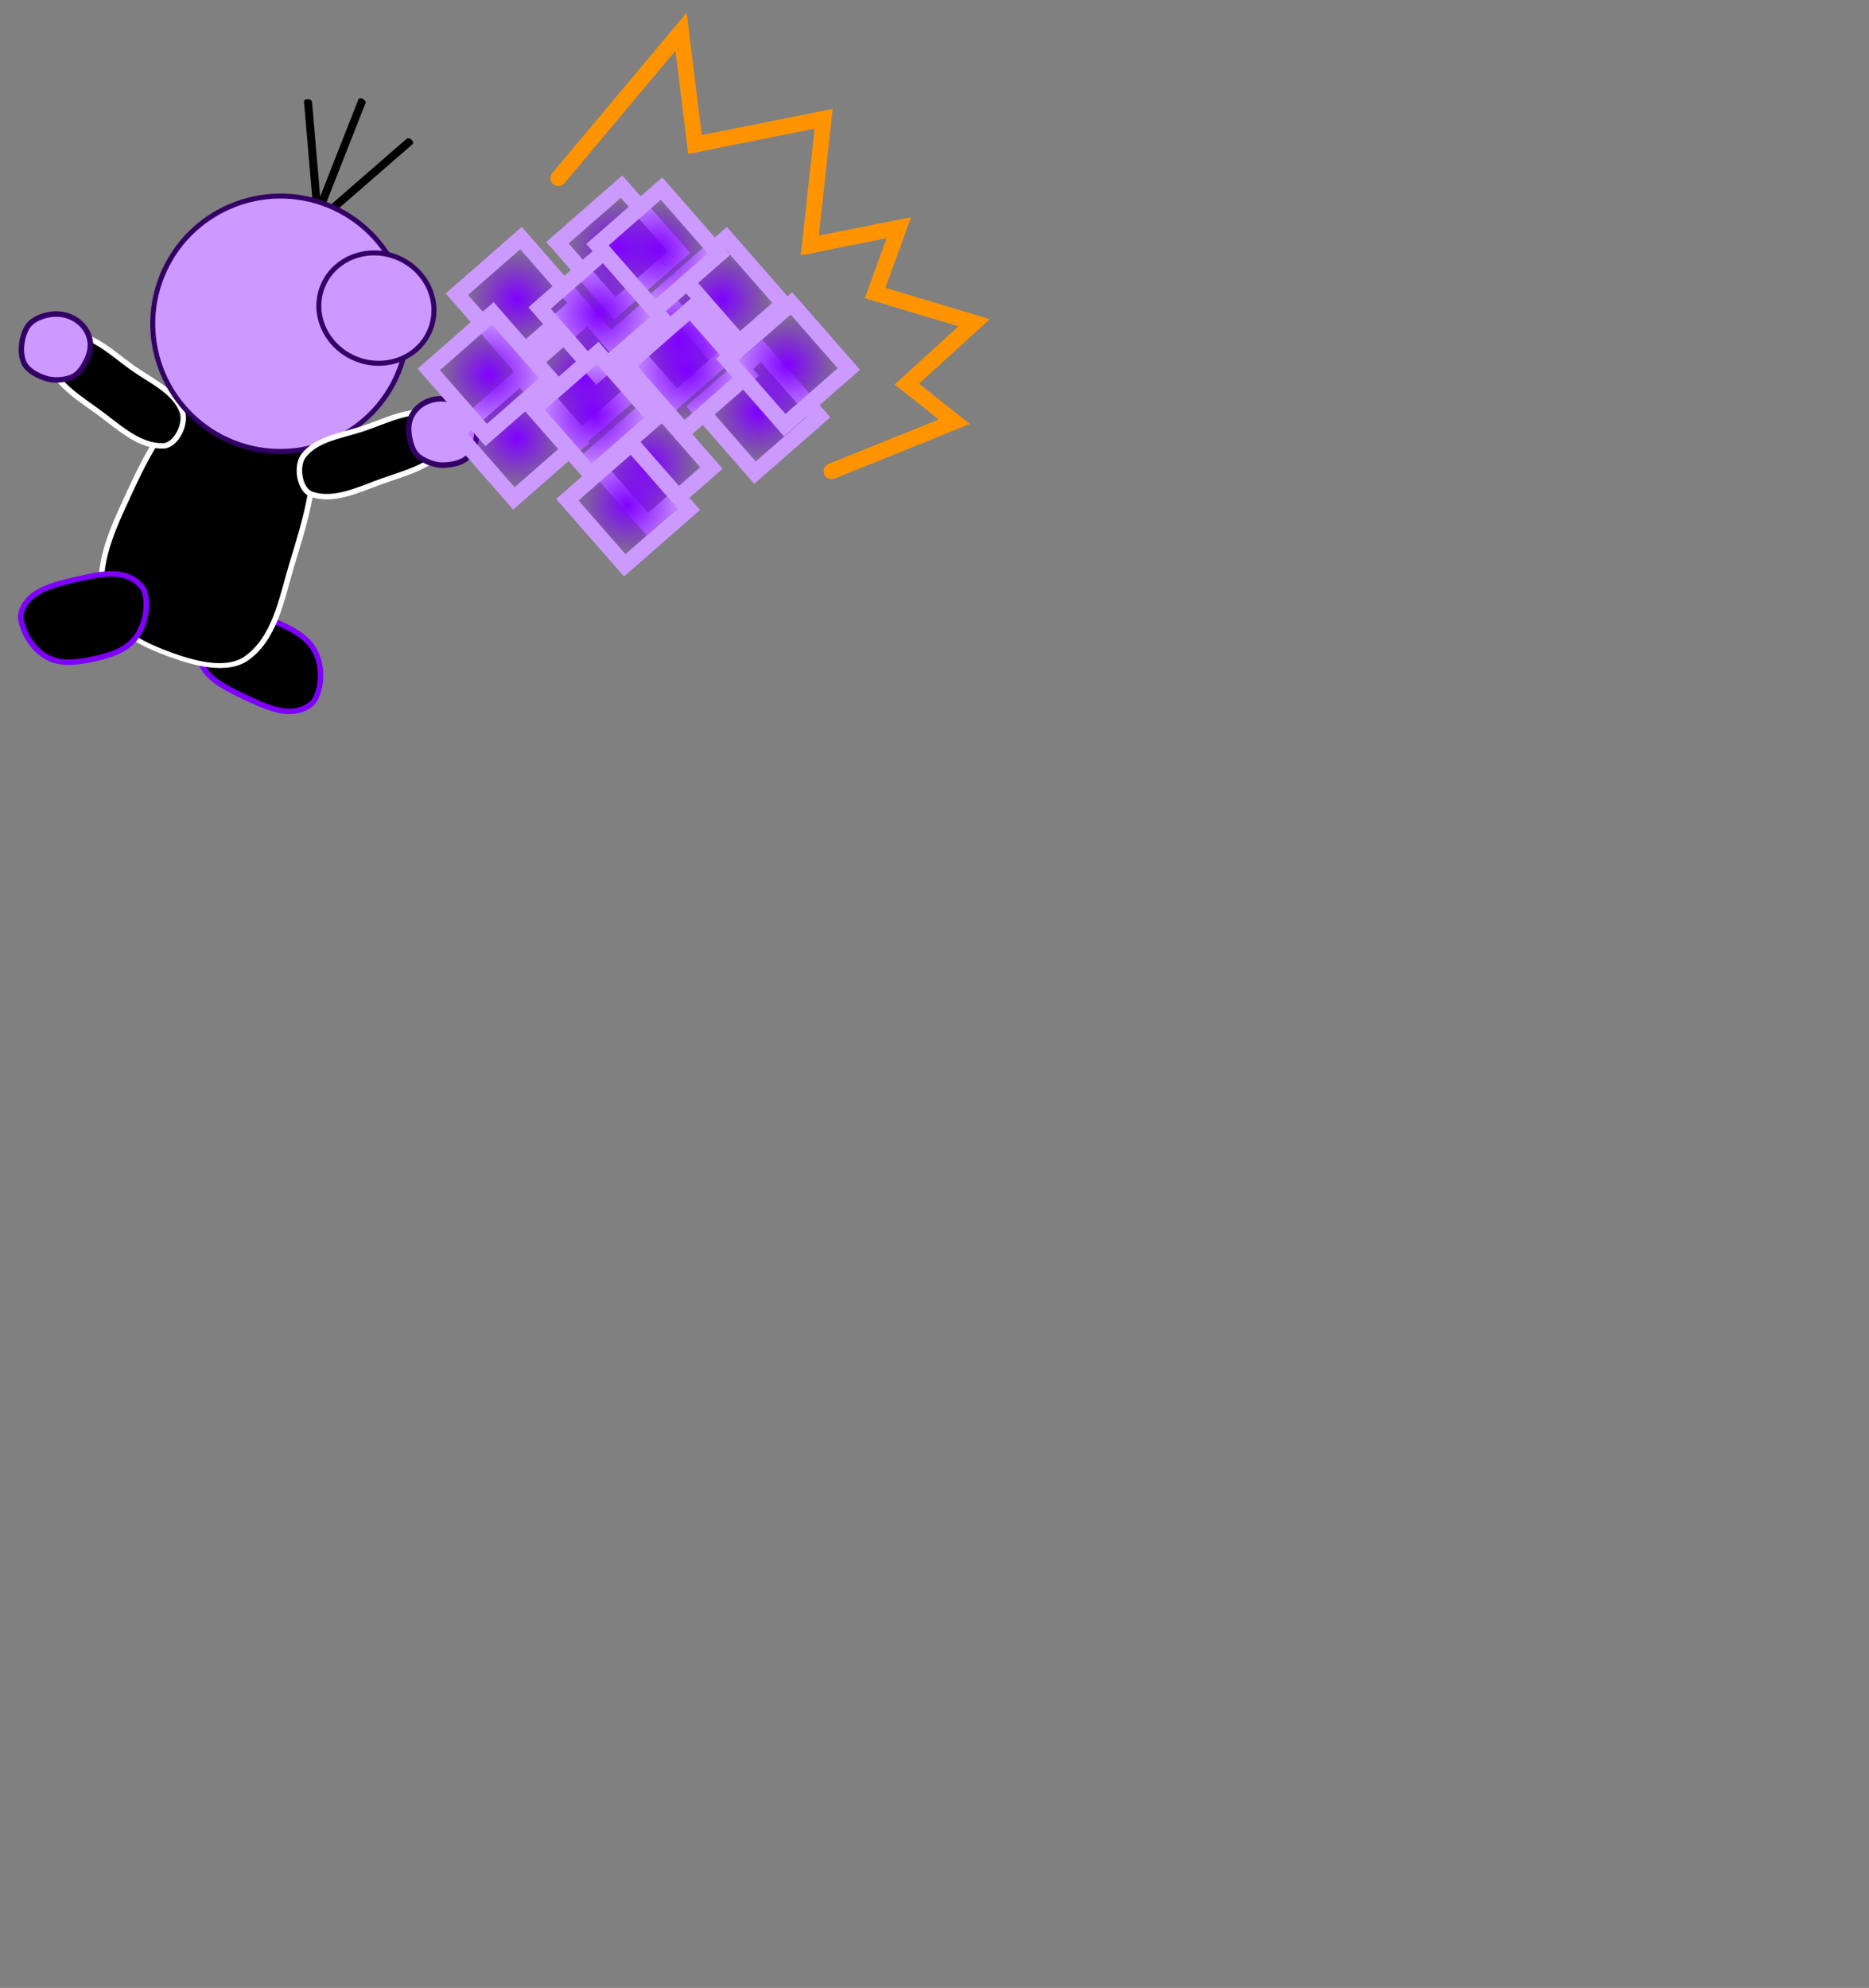 <svg version="1.1" width="236" height="251" viewBox="-1 -1 236 251" xmlns="http://www.w3.org/2000/svg" xmlns:xlink="http://www.w3.org/1999/xlink">
  <rect x="-1" y="-1" width="236" height="251" fill="#808080" stroke="none"/>
  <defs>
    <radialGradient id="grad_1" cx="0.49" cy="0.5" r="0.663">
      <stop offset="0" stop-color="#7F00FF" stop-opacity="1"/>
      <stop offset="1" stop-color="#7F00FF" stop-opacity="0"/>
    </radialGradient>
    <radialGradient id="grad_2" cx="0.49" cy="0.5" r="0.663">
      <stop offset="0" stop-color="#7F00FF" stop-opacity="1"/>
      <stop offset="1" stop-color="#7F00FF" stop-opacity="0"/>
    </radialGradient>
    <radialGradient id="grad_3" cx="0.49" cy="0.5" r="0.663">
      <stop offset="0" stop-color="#7F00FF" stop-opacity="1"/>
      <stop offset="1" stop-color="#7F00FF" stop-opacity="0"/>
    </radialGradient>
    <radialGradient id="grad_4" cx="0.49" cy="0.5" r="0.663">
      <stop offset="0" stop-color="#7F00FF" stop-opacity="1"/>
      <stop offset="1" stop-color="#7F00FF" stop-opacity="0"/>
    </radialGradient>
    <radialGradient id="grad_5" cx="0.49" cy="0.5" r="0.663">
      <stop offset="0" stop-color="#7F00FF" stop-opacity="1"/>
      <stop offset="1" stop-color="#7F00FF" stop-opacity="0"/>
    </radialGradient>
    <radialGradient id="grad_6" cx="0.49" cy="0.5" r="0.663">
      <stop offset="0" stop-color="#7F00FF" stop-opacity="1"/>
      <stop offset="1" stop-color="#7F00FF" stop-opacity="0"/>
    </radialGradient>
    <radialGradient id="grad_7" cx="0.49" cy="0.5" r="0.663">
      <stop offset="0" stop-color="#7F00FF" stop-opacity="1"/>
      <stop offset="1" stop-color="#7F00FF" stop-opacity="0"/>
    </radialGradient>
    <radialGradient id="grad_8" cx="0.49" cy="0.5" r="0.663">
      <stop offset="0" stop-color="#7F00FF" stop-opacity="1"/>
      <stop offset="1" stop-color="#7F00FF" stop-opacity="0"/>
    </radialGradient>
    <radialGradient id="grad_9" cx="0.49" cy="0.5" r="0.663">
      <stop offset="0" stop-color="#7F00FF" stop-opacity="1"/>
      <stop offset="1" stop-color="#7F00FF" stop-opacity="0"/>
    </radialGradient>
    <radialGradient id="grad_10" cx="0.49" cy="0.5" r="0.663">
      <stop offset="0" stop-color="#7F00FF" stop-opacity="1"/>
      <stop offset="1" stop-color="#7F00FF" stop-opacity="0"/>
    </radialGradient>
    <radialGradient id="grad_11" cx="0.49" cy="0.5" r="0.663">
      <stop offset="0" stop-color="#7F00FF" stop-opacity="1"/>
      <stop offset="1" stop-color="#7F00FF" stop-opacity="0"/>
    </radialGradient>
    <radialGradient id="grad_12" cx="0.49" cy="0.5" r="0.663">
      <stop offset="0" stop-color="#7F00FF" stop-opacity="1"/>
      <stop offset="1" stop-color="#7F00FF" stop-opacity="0"/>
    </radialGradient>
    <radialGradient id="grad_13" cx="0.49" cy="0.5" r="0.663">
      <stop offset="0" stop-color="#7F00FF" stop-opacity="1"/>
      <stop offset="1" stop-color="#7F00FF" stop-opacity="0"/>
    </radialGradient>
    <radialGradient id="grad_14" cx="0.49" cy="0.5" r="0.663">
      <stop offset="0" stop-color="#7F00FF" stop-opacity="1"/>
      <stop offset="1" stop-color="#7F00FF" stop-opacity="0"/>
    </radialGradient>
    <radialGradient id="grad_15" cx="0.49" cy="0.5" r="0.663">
      <stop offset="0" stop-color="#7F00FF" stop-opacity="1"/>
      <stop offset="1" stop-color="#7F00FF" stop-opacity="0"/>
    </radialGradient>
  </defs>
  <!-- Exported by Scratch - http://scratch.mit.edu/ -->
  <path id="ID0.28877942729741335" fill="#000000" stroke="#7F00FF" stroke-width="2" d="M 298.025 324 C 304.460 324 310.138 324.604 314.514 328.198 C 318.827 331.741 321.611 337.901 321.500 343.500 C 321.426 347.192 317.871 350.560 314.500 352 C 309.420 354.167 303.524 353.802 298 353.850 C 292.456 353.635 286.561 353.742 281.500 351.500 C 278.326 350.095 274.995 346.802 275 343.350 C 275.008 337.855 277.268 331.864 281.536 328.198 C 285.835 324.508 291.590 324 298.025 324 Z " transform="matrix(0.314, 0.141, -0.141, 0.314, -13.65, -66.05)"/>
  <path id="ID0.6785501558333635" fill="#000000" stroke="#FFFFFF" stroke-width="2" d="M 201.600 245.800 C 209.309 245.869 219.929 246.926 223.600 253.800 C 232.205 269.938 233.187 289.303 234.600 307.500 C 235.732 322.089 239.073 338.929 231.600 351.500 C 225.956 360.392 211.998 361.463 201.600 361.500 C 192.327 361.526 180.336 359.646 175.600 351.500 C 167.727 337.950 168.913 320.560 169.600 304.800 C 170.350 287.347 171.836 268.799 180.600 253.500 C 184.213 247.019 194.151 245.734 201.600 245.800 Z " transform="matrix(0.32, 0.129, -0.112, 0.279, -4.8, -45.7)"/>
  <g id="ID0.5338938259519637" transform="matrix(1, 0, 0, 1, 0.5, 10)">
    <path id="ID0.09260875266045332" fill="#000000" stroke="#FFFFFF" stroke-width="2" d="M 264.850 259.700 C 267.723 256.250 276.326 257.195 278.250 261.250 C 282.171 269.530 279.293 279.671 278.100 288.750 C 277.015 296.968 276.524 306.848 270.450 312.550 C 267.023 315.791 258.522 312.915 256.550 308.500 C 253.315 301.226 256.692 292.561 258 284.600 C 259.396 276.115 259.340 266.337 264.850 259.700 Z " transform="matrix(-0.242, 0.245, 0.245, 0.242, 8, -96.6)"/>
    <path id="ID0.8909183316864073" fill="#CC99FF" stroke="#330066" stroke-width="2" d="M 265 298 C 268.587 298 272.159 298.948 274.190 301.517 C 276.515 304.453 278.104 309.157 277.450 313.100 C 276.907 316.345 273.811 318.883 270.950 320.500 C 268.224 322.084 264.852 322.559 261.650 322.150 C 259.392 321.868 257.542 320.487 255.810 318.483 C 253.790 316.118 252 313.311 252 310 C 252 306.689 253.457 303.689 255.810 301.517 C 258.163 299.345 261.413 298 265 298 Z " transform="matrix(-0.339, 0.06, 0.06, 0.339, 76.7, -88.2)"/>
  </g>
  <path id="ID0.5196907157078385" fill="none" stroke="#000000" stroke-width="2" stroke-linecap="round" d="M 240 147.300 L 233.350 84 " transform="matrix(-0.396, -0.319, -0.19, 0.235, 159.1, 71.55)"/>
  <path id="ID0.5196907157078385" fill="none" stroke="#000000" stroke-width="2" stroke-linecap="round" d="M 240 147.300 L 233.350 84 " transform="matrix(0.507, 0.045, -0.027, 0.301, -78.15, -23.95)"/>
  <path id="ID0.5196907157078385" fill="none" stroke="#000000" stroke-width="2" stroke-linecap="round" d="M 240 147.300 L 231.400 74.100 " transform="matrix(0.428, 0.274, -0.163, 0.254, -42.25, -70.45)"/>
  <path id="ID0.7701462963595986" fill="#CC99FF" stroke="#330066" stroke-width="2" d="M 224.675 185.300 C 238.835 185.300 251.666 191.054 260.958 200.350 C 270.249 209.645 276 222.483 276 236.650 C 276 250.817 270.249 263.655 260.958 272.950 C 251.666 282.246 238.835 288 224.675 288 C 210.515 288 197.684 282.246 188.392 272.950 C 179.101 263.655 173.350 250.817 173.350 236.650 C 173.350 222.483 179.101 209.645 188.392 200.350 C 197.684 191.054 210.515 185.300 224.675 185.300 Z " transform="matrix(0.291, 0.118, -0.118, 0.291, -3.05, -55.5)"/>
  <path id="ID0.5253645898774266" fill="#CC99FF" stroke="#330066" stroke-width="2" d="M 154.025 236 C 160.460 236 166.291 238.465 170.514 242.448 C 174.736 246.430 177.350 251.930 177.350 258 C 177.350 264.070 174.736 269.570 170.514 273.552 C 166.291 277.535 160.460 280 154.025 280 C 147.590 280 141.759 277.535 137.536 273.552 C 133.314 269.570 130.700 264.070 130.700 258 C 130.700 251.930 133.314 246.430 137.536 242.448 C 141.759 238.465 147.590 236 154.025 236 Z " transform="matrix(0.291, 0.118, -0.118, 0.291, 32.15, -55.35)"/>
  <path id="ID0.28877942729741335" fill="#000000" stroke="#7F00FF" stroke-width="2" d="M 298.025 324 C 304.460 324 310.138 324.604 314.514 328.198 C 318.827 331.741 321.611 337.901 321.500 343.500 C 321.426 347.192 317.871 350.560 314.500 352 C 309.420 354.167 303.524 353.802 298 353.850 C 292.456 353.635 286.561 353.742 281.500 351.500 C 278.326 350.095 274.995 346.802 275 343.350 C 275.008 337.855 277.268 331.864 281.536 328.198 C 285.835 324.508 291.590 324 298.025 324 Z " transform="matrix(0.337, -0.072, -0.072, -0.337, -66.3, 212.85)"/>
  <path id="ID0.8365832129493356" fill="none" stroke="#666666" stroke-width="2" stroke-linecap="round" d="M 177.350 190 " transform="matrix(1, 0, 0, 1, -599.5, -87)"/>
  <path id="ID0.8365832129493356" fill="none" stroke="#666666" stroke-width="2" stroke-linecap="round" d="M 177.350 190 " transform="matrix(1, 0, 0, 1, -297, -180)"/>
  <path id="ID0.8365832129493356" fill="none" stroke="#666666" stroke-width="2" stroke-linecap="round" d="M 177.350 190 " transform="matrix(1, 0, 0, 1, -455, -246)"/>
  <path id="ID0.8365832129493356" fill="none" stroke="#666666" stroke-width="2" stroke-linecap="round" d="M 177.350 190 " transform="matrix(1, 0, 0, 1, -416, -87)"/>
  <path id="ID0.8365832129493356" fill="none" stroke="#666666" stroke-width="2" stroke-linecap="round" d="M 177.350 190 " transform="matrix(1, 0, 0, 1, -301, -290)"/>
  <path id="ID0.8365832129493356" fill="none" stroke="#666666" stroke-width="2" stroke-linecap="round" d="M 177.350 190 " transform="matrix(1, 0, 0, 1, -110, -39)"/>
  <path id="ID0.8365832129493356" fill="none" stroke="#666666" stroke-width="2" stroke-linecap="round" d="M 177.350 190 " transform="matrix(1, 0, 0, 1, -295, -117)"/>
  <path id="ID0.8365832129493356" fill="none" stroke="#666666" stroke-width="2" stroke-linecap="round" d="M 177.350 190 " transform="matrix(1, 0, 0, 1, -96, -47)"/>
  <path id="ID0.8365832129493356" fill="none" stroke="#666666" stroke-width="2" stroke-linecap="round" d="M 177.350 190 " transform="matrix(1, 0, 0, 1, -307, -37)"/>
  <path id="ID0.8365832129493356" fill="none" stroke="#666666" stroke-width="2" stroke-linecap="round" d="M 177.350 190 " transform="matrix(1, 0, 0, 1, -297, -180)"/>
  <path id="ID0.8365832129493356" fill="none" stroke="#666666" stroke-width="2" stroke-linecap="round" d="M 177.350 190 " transform="matrix(1, 0, 0, 1, -455, -246)"/>
  <path id="ID0.8365832129493356" fill="none" stroke="#666666" stroke-width="2" stroke-linecap="round" d="M 177.350 190 " transform="matrix(1, 0, 0, 1, -416, -87)"/>
  <path id="ID0.8365832129493356" fill="none" stroke="#666666" stroke-width="2" stroke-linecap="round" d="M 177.350 190 " transform="matrix(1, 0, 0, 1, -301, -290)"/>
  <path id="ID0.8365832129493356" fill="none" stroke="#666666" stroke-width="2" stroke-linecap="round" d="M 177.350 190 " transform="matrix(1, 0, 0, 1, -110, -39)"/>
  <path id="ID0.8365832129493356" fill="none" stroke="#666666" stroke-width="2" stroke-linecap="round" d="M 177.350 190 " transform="matrix(1, 0, 0, 1, -295, -117)"/>
  <path id="ID0.8365832129493356" fill="none" stroke="#666666" stroke-width="2" stroke-linecap="round" d="M 177.350 190 " transform="matrix(1, 0, 0, 1, -96, -47)"/>
  <path id="ID0.8365832129493356" fill="none" stroke="#666666" stroke-width="2" stroke-linecap="round" d="M 177.350 190 " transform="matrix(1, 0, 0, 1, -307, -37)"/>
  <g id="ID0.5338938259519637" transform="matrix(0.949, -0.315, 0.315, 0.949, -11.55, 23.75)">
    <path id="ID0.09260875266045332" fill="#000000" stroke="#FFFFFF" stroke-width="2" d="M 264.850 259.700 C 267.723 256.250 276.326 257.195 278.250 261.250 C 282.171 269.530 279.293 279.671 278.100 288.750 C 277.015 296.968 276.524 306.848 270.450 312.550 C 267.023 315.791 258.522 312.915 256.550 308.500 C 253.315 301.226 256.692 292.561 258 284.600 C 259.396 276.115 259.340 266.337 264.850 259.700 Z " transform="matrix(0.057, 0.34, -0.34, 0.057, 126.35, -58.3)"/>
    <path id="ID0.8909183316864073" fill="#CC99FF" stroke="#330066" stroke-width="2" d="M 265 298 C 268.587 298 272.159 298.948 274.190 301.517 C 276.515 304.453 278.104 309.157 277.450 313.100 C 276.907 316.345 273.811 318.883 270.950 320.500 C 268.224 322.084 264.852 322.559 261.650 322.150 C 259.392 321.868 257.542 320.487 255.810 318.483 C 253.790 316.118 252 313.311 252 310 C 252 306.689 253.457 303.689 255.810 301.517 C 258.163 299.345 261.413 298 265 298 Z " transform="matrix(0.243, 0.245, -0.245, 0.243, 65.3, -91)"/>
  </g>
  <g id="ID0.2635015295818448" transform="matrix(1, 0, 0, 1, -127, -178.75)">
    <path id="ID0.30913750315085053" fill="url(#grad_1)" stroke="#CC99FF" stroke-width="2" d="M 190 206.250 L 200.750 206.250 L 200.750 217.250 L 190 217.250 L 190 206.250 Z " transform="matrix(0.753, -0.659, 0.659, 0.753, -95.3, 184.8)"/>
    <path id="ID0.30913750315085053" fill="url(#grad_2)" stroke="#CC99FF" stroke-width="2" d="M 190 206.250 L 200.750 206.250 L 200.750 217.250 L 190 217.250 L 190 206.250 Z " transform="matrix(0.753, -0.659, 0.659, 0.753, -82.6, 178.3)"/>
    <path id="ID0.30913750315085053" fill="url(#grad_3)" stroke="#CC99FF" stroke-width="2" d="M 190 206.250 L 200.750 206.250 L 200.750 217.250 L 190 217.250 L 190 206.250 Z " transform="matrix(0.753, -0.659, 0.659, 0.753, -69.4, 184.8)"/>
    <path id="ID0.30913750315085053" fill="url(#grad_4)" stroke="#CC99FF" stroke-width="2" d="M 190 206.250 L 200.750 206.250 L 200.750 217.250 L 190 217.250 L 190 206.250 Z " transform="matrix(0.753, -0.659, 0.659, 0.753, -95.35, 202.3)"/>
    <path id="ID0.30913750315085053" fill="url(#grad_5)" stroke="#CC99FF" stroke-width="2" d="M 190 206.250 L 200.750 206.250 L 200.750 217.250 L 190 217.250 L 190 206.250 Z " transform="matrix(0.753, -0.659, 0.659, 0.753, -64.9, 199.05)"/>
    <path id="ID0.30913750315085053" fill="url(#grad_6)" stroke="#CC99FF" stroke-width="2" d="M 190 206.250 L 200.750 206.250 L 200.750 217.250 L 190 217.250 L 190 206.250 Z " transform="matrix(0.753, -0.659, 0.659, 0.753, -78.5, 205.55)"/>
    <path id="ID0.30913750315085053" fill="url(#grad_7)" stroke="#CC99FF" stroke-width="2" d="M 190 206.250 L 200.750 206.250 L 200.750 217.250 L 190 217.250 L 190 206.250 Z " transform="matrix(0.753, -0.659, 0.659, 0.753, -86.85, 194.55)"/>
    <path id="ID0.30913750315085053" fill="url(#grad_8)" stroke="#CC99FF" stroke-width="2" d="M 190 206.250 L 200.750 206.250 L 200.750 217.250 L 190 217.250 L 190 206.250 Z " transform="matrix(0.753, -0.659, 0.659, 0.753, -74.85, 189.8)"/>
    <path id="ID0.30913750315085053" fill="url(#grad_9)" stroke="#CC99FF" stroke-width="2" d="M 190 206.250 L 200.750 206.250 L 200.750 217.250 L 190 217.250 L 190 206.250 Z " transform="matrix(0.753, -0.659, 0.659, 0.753, -84.85, 186.55)"/>
    <path id="ID0.30913750315085053" fill="url(#grad_10)" stroke="#CC99FF" stroke-width="2" d="M 190 206.250 L 200.750 206.250 L 200.750 217.250 L 190 217.250 L 190 206.250 Z " transform="matrix(0.753, -0.659, 0.659, 0.753, -85.6, 199.3)"/>
    <path id="ID0.30913750315085053" fill="url(#grad_11)" stroke="#CC99FF" stroke-width="2" d="M 190 206.250 L 200.750 206.250 L 200.750 217.250 L 190 217.250 L 190 206.250 Z " transform="matrix(0.753, -0.659, 0.659, 0.753, -73.9, 193.8)"/>
    <path id="ID0.30913750315085053" fill="url(#grad_12)" stroke="#CC99FF" stroke-width="2" d="M 190 206.250 L 200.750 206.250 L 200.750 217.250 L 190 217.250 L 190 206.250 Z " transform="matrix(0.753, -0.659, 0.659, 0.753, -98.85, 194.3)"/>
    <path id="ID0.30913750315085053" fill="url(#grad_13)" stroke="#CC99FF" stroke-width="2" d="M 190 206.250 L 200.750 206.250 L 200.750 217.250 L 190 217.250 L 190 206.250 Z " transform="matrix(0.753, -0.659, 0.659, 0.753, -61.15, 193.05)"/>
    <path id="ID0.30913750315085053" fill="url(#grad_14)" stroke="#CC99FF" stroke-width="2" d="M 190 206.250 L 200.750 206.250 L 200.750 217.250 L 190 217.250 L 190 206.250 Z " transform="matrix(0.753, -0.659, 0.659, 0.753, -77.55, 178.55)"/>
    <path id="ID0.30913750315085053" fill="url(#grad_15)" stroke="#CC99FF" stroke-width="2" d="M 190 206.250 L 200.750 206.250 L 200.750 217.250 L 190 217.250 L 190 206.250 Z " transform="matrix(0.753, -0.659, 0.659, 0.753, -81.35, 210.75)"/>
  </g>
  <path id="ID0.2524291477166116" fill="none" stroke="#FF9400" stroke-width="2" stroke-linecap="round" d="M 286.500 130.500 L 302 112 L 303.750 126.250 L 320 123 L 318.250 139 L 329.500 136.750 L 326.500 145 L 339 148.750 L 330.500 156.500 L 336.500 161.250 L 321 167.500 " transform="matrix(1, 0, 0, 1, -217, -109)"/>
</svg>